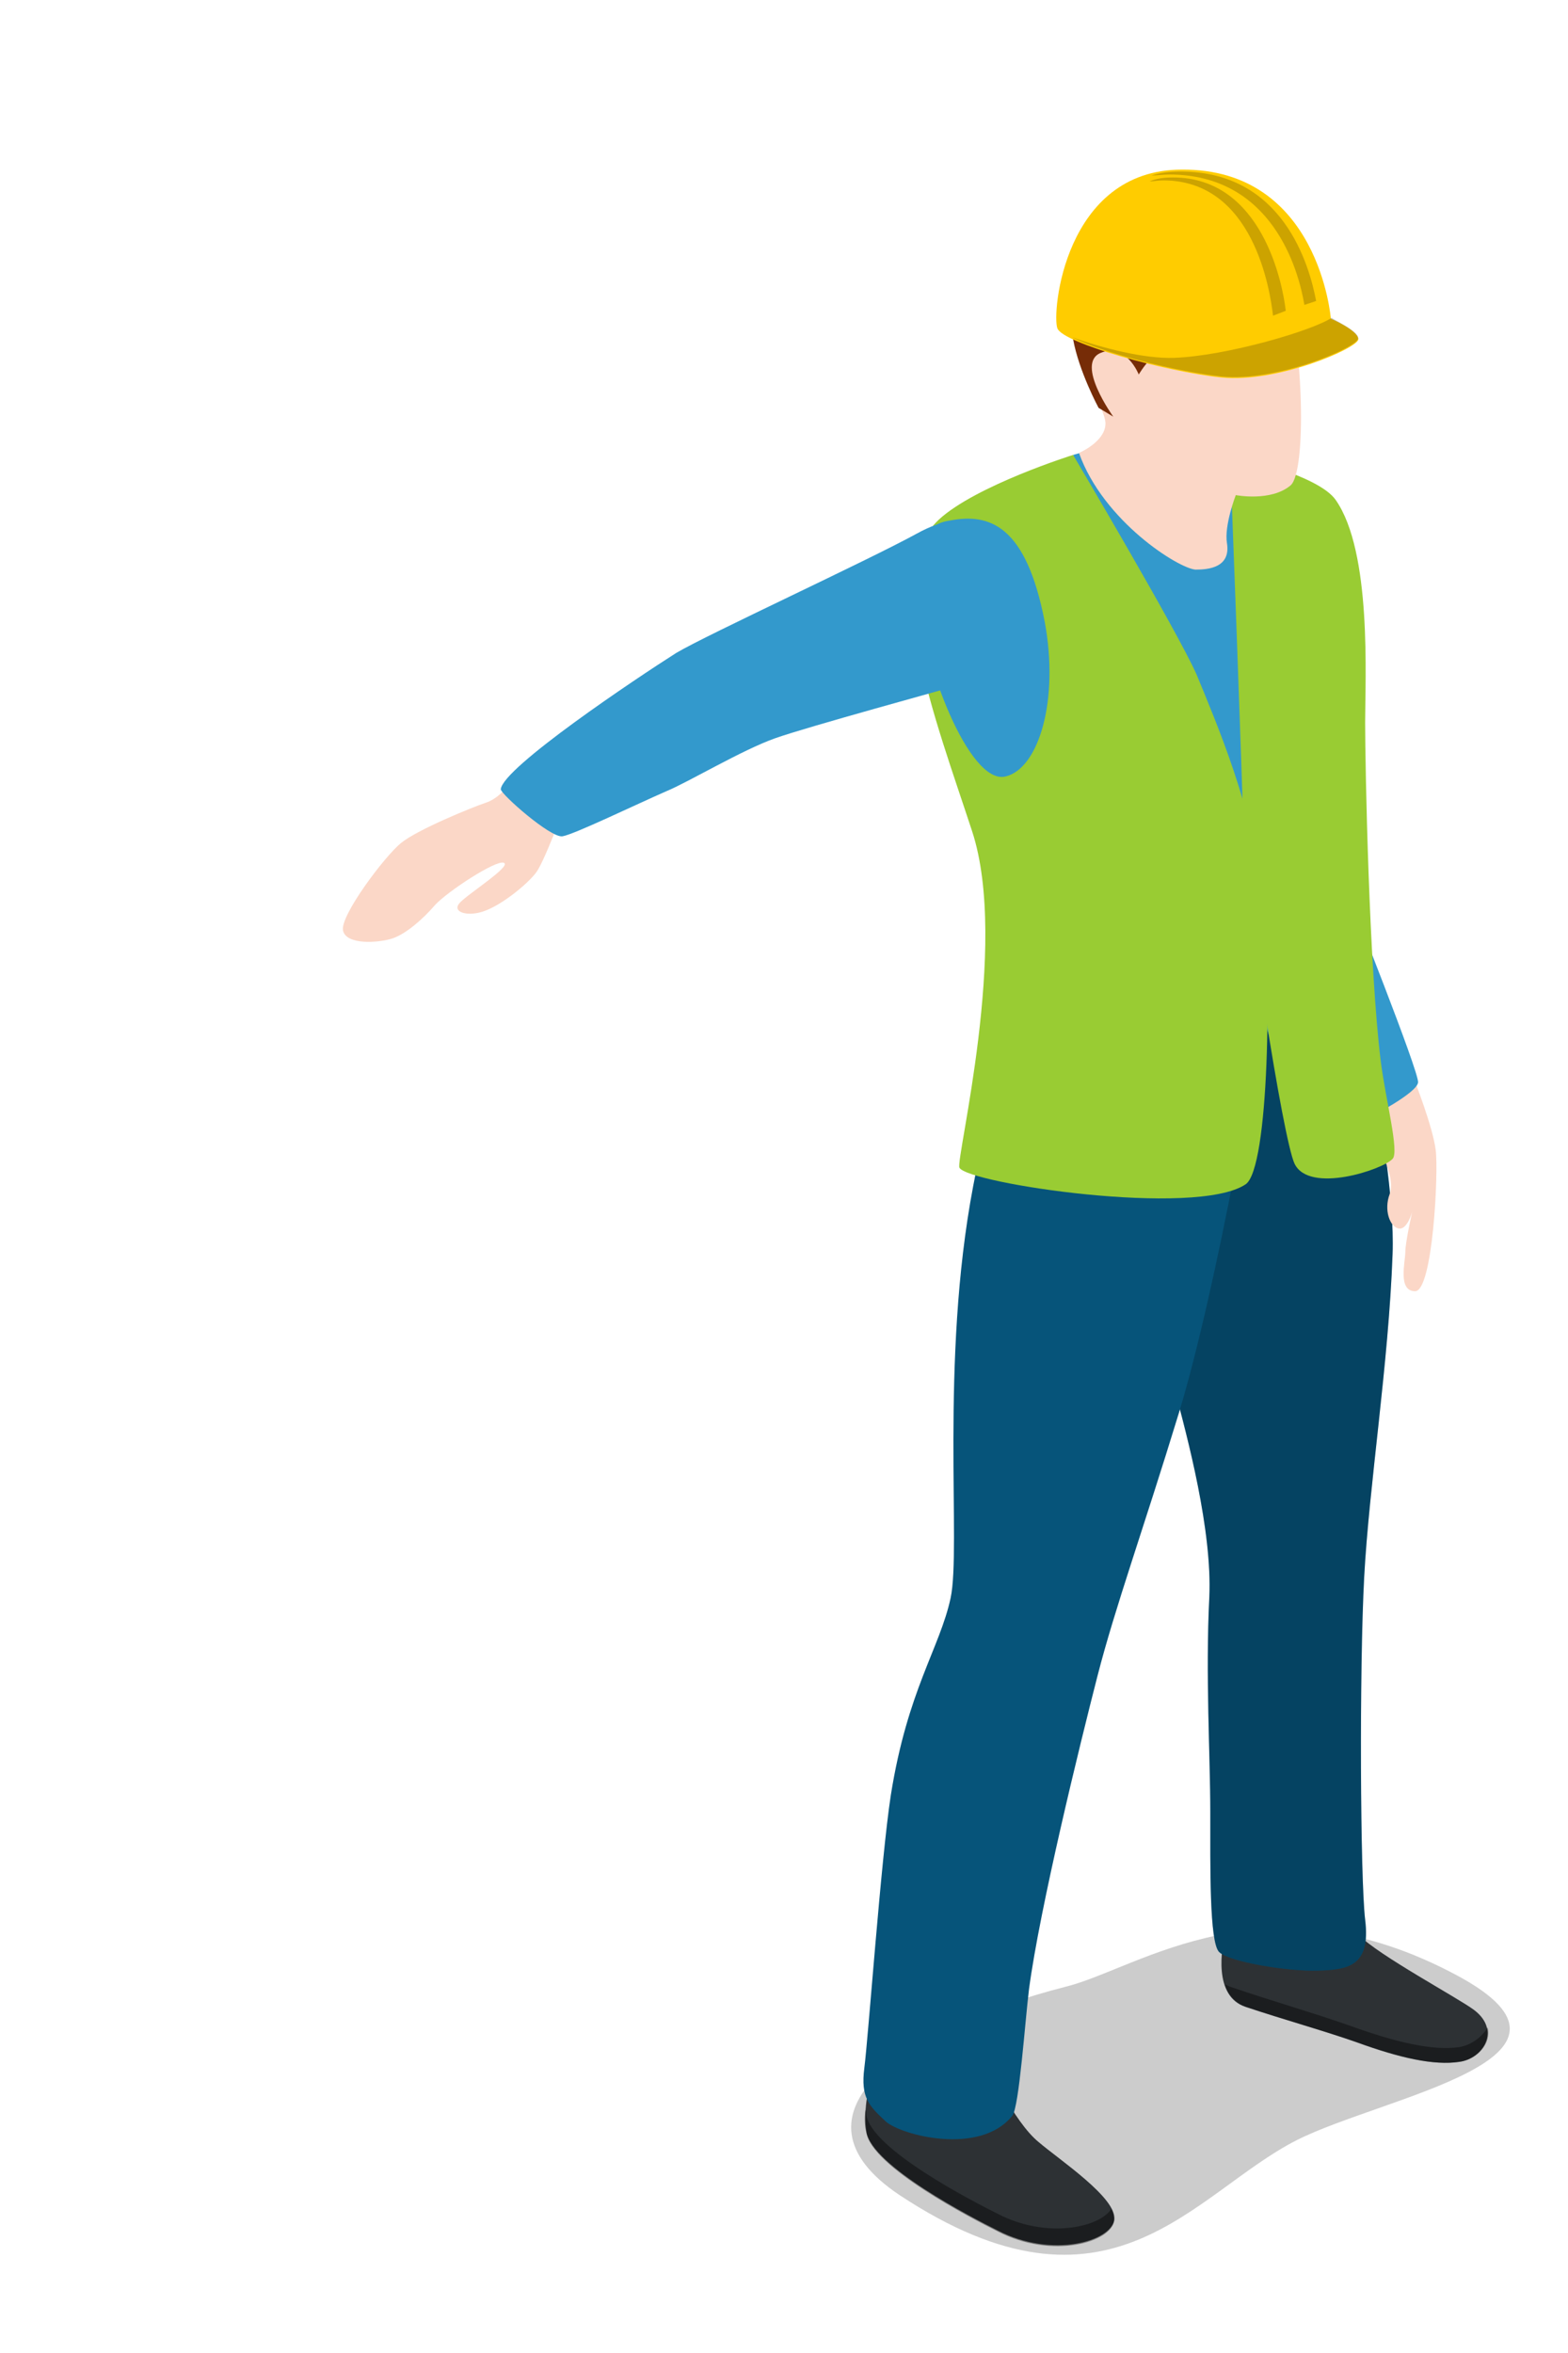 <?xml version="1.0" encoding="utf-8"?>
<!-- Generator: Adobe Illustrator 18.1.0, SVG Export Plug-In . SVG Version: 6.00 Build 0)  -->
<svg version="1.0" id="Layer_1" xmlns="http://www.w3.org/2000/svg" xmlns:xlink="http://www.w3.org/1999/xlink" x="0px" y="0px"
	 viewBox="0 0 160 240" enable-background="new 0 0 160 240" xml:space="preserve">
<g>
	<path opacity="0.2" d="M91.8,223.9c-12.3-8.2,0.2-17,17.1-21.3c7.4-1.9,20.2-11.6,39.8-1.1c15.8,8.5-7.5,12.3-16.4,16.8
		C121.7,223.7,113.3,238.1,91.8,223.9z"/>
	<path fill="#2D3134" d="M126.2,192.4l10.4,1.2c0,0,0.2,1.8,2.1,3.8c1.9,2,10.1,6.4,11.7,7.6c2.8,2.1,0.9,5-1.5,5.3
		c-2.6,0.4-6.1-0.4-10.5-2c-3.4-1.2-7.4-2.3-11.3-3.6c-3.3-1.1-2.5-5.9-2-8C125.7,194.7,126.2,192.4,126.2,192.4z"/>
	<path opacity="0.4" d="M148.9,208.8c-2.7,0.4-6.5-0.5-11.2-2.2c-3.7-1.3-7.9-2.5-12-3.9c-0.3-0.1-0.5-0.2-0.7-0.3
		c0.3,1,1,1.9,2.2,2.3c3.8,1.3,7.8,2.4,11.3,3.6c4.4,1.6,7.9,2.4,10.5,2c1.8-0.3,3.2-1.9,2.8-3.5
		C151.2,207.8,150.1,208.6,148.9,208.8z"/>
	<path fill="#06547A" d="M136.4,93.5c0,0,6.1,23.2,5.7,34.4s-2.4,23.6-2.9,33s-0.4,30.7,0.1,34.9c0.6,4.8-1.8,5.1-4.8,5.2
		c-3.1,0.1-9.1-0.9-10.1-1.9s-0.9-8.7-0.9-14.3s-0.5-14-0.1-21.9c0.3-6.8-2.2-16.2-3.6-21.4c-1.4-5.2-7.4-22.6-7.8-27.4
		S112,98.9,112,98.9L136.4,93.5z"/>
	<path opacity="0.2" d="M136.4,93.5c0,0,6.1,23.2,5.7,34.4s-2.4,23.6-2.9,33s-0.4,30.7,0.1,34.9c0.6,4.8-1.8,5.1-4.8,5.2
		c-3.1,0.1-9.1-0.9-10.1-1.9s-0.9-8.7-0.9-14.3s-0.5-14-0.1-21.9c0.3-6.8-2.2-16.2-3.6-21.4c-1.4-5.2-7.4-22.6-7.8-27.4
		S112,98.9,112,98.9L136.4,93.5z"/>
	<path fill="#FBD7C7" d="M140.7,113.6l3.6-3.5c0,0,1.9,4.8,2.2,7.2c0.3,2.3-0.3,14.4-2.1,14.4c-1.8,0-1-3-1-4c0-1,0.7-4.1,0.7-4.1
		s-0.5,1.9-1.4,1.7s-1.5-1.9-0.9-3.5c0.6-1.6-0.9-4.3-0.9-4.3L140.7,113.6z"/>
	<path fill="#3399CC" d="M139.7,114c0,0,4.9-2.5,5-3.6c0.1-1.1-7-18.9-7-18.9L139.7,114z"/>
	<path fill="#2D3134" d="M90.1,208.2c0.2,0.1,10.6,2.2,10.6,2.2s2.7,6,5.3,8.1c2.1,1.8,8,5.7,7.7,7.9c-0.3,2.2-6.3,4-11.9,1.1
		c-2.6-1.3-12.9-6.6-13.4-10.1C87.8,213.5,90.1,208.2,90.1,208.2z"/>
	<path opacity="0.4" d="M101.8,225.8c-2.6-1.3-12.9-6.6-13.4-10.1c0-0.2,0-0.3-0.1-0.5c-0.1,0.8-0.1,1.6,0.1,2.3
		c0.5,3.5,10.8,8.8,13.4,10.1c5.6,2.9,11.6,1.1,11.9-1.1c0-0.3-0.1-0.7-0.3-1.2C112.2,227.2,106.8,228.4,101.8,225.8z"/>
	<path fill="#06547A" d="M129.2,98.8c-0.3,6.5-5.2,33.2-8.9,45.3c-3.7,12.1-6.5,19.8-8.3,26.8c-1.8,7-5.9,23.7-7,32
		c-0.4,3.2-1,12-1.7,12.9c-3.3,4.1-11.3,2-12.9,0.6c-1.7-1.6-2.6-2.4-2.2-5.5c0.4-3.1,1.7-21.3,2.7-27.8c1.7-10.7,5-15,6.1-20.1
		c1.1-5.1-1.1-24.1,2.3-42c3.4-17.9,7.5-21.7,7.5-21.7L129.2,98.8z"/>
	<polygon fill="#3399CC" points="109.5,46.4 119.8,43.5 126.9,45.2 130,107.1 	"/>
	<path fill="#99CC33" d="M109.5,46.4c0,0-9.9,3.1-13.7,6.6c-6.1,5.7-0.4,20.2,3.4,31.8c3.8,11.6-1.7,33.4-1.3,34.3
		c0.8,1.6,24.1,5.1,29.2,1.7c2.4-1.6,2.7-21.1,1.7-29.8c-1-8.7-4.6-17.1-6.7-22.2C120.1,64.3,109.5,46.4,109.5,46.4z"/>
	<path fill="#99CC33" d="M125.5,46.2c0.6,0.4,9,2.2,10.8,4.8c3.7,5.3,3,18.2,3,22.7c0,4.5,0.4,24.9,1.6,34.6
		c0.5,3.9,1.9,9.2,1.2,9.9c-1,1.1-8.5,3.6-10,0.5c-1.2-2.5-5-27.2-5.2-33C126.8,80,125.5,46.2,125.5,46.2z"/>
	<path fill="#FBD7C7" d="M110.1,46.2c0,0,2.6-1.1,2.7-2.9c0.2-1.9-5.6-9.2-0.8-16c4.9-6.8,16.9-5.5,19,1.2c2.1,6.8,2.3,19.6,0.7,21
		c-2,1.7-5.6,1-5.6,1s-1.2,3.1-0.9,4.9c0.4,2.5-1.9,2.7-3.2,2.7C120.3,58,112.6,53.2,110.1,46.2z"/>
	<path fill="#762C07" d="M112.1,41.6l1.5,0.9c0,0-3.9-5.4-1.3-6.5c2.6-1.1,3.9,2.2,3.9,2.2s1.9-3.4,5-3.7c3.1-0.3,11.4-2.2,11.1-4.8
		c-0.1-1-3.4-10-13.2-8.3s-10.2,9.9-9.6,13.2S112.1,41.6,112.1,41.6z"/>
	<g>
		<path fill="#FFCC00" d="M135.8,32.5c0,0,2.8,1.2,2.8,2.1c0,0.9-8.3,4.5-14,3.9s-16.1-3.5-16.7-5c-0.6-1.5,0.7-16.2,12.7-16.2
			C134.6,17.2,135.8,32.5,135.8,32.5z"/>
		<path opacity="0.2" d="M138.6,34.5c0,0.9-8.3,4.5-14,3.9c-4.6-0.5-12.1-2.4-15.2-4c3.1,1.1,7.3,2.2,10.4,2.1
			c5.4-0.2,14.2-2.8,16.1-4.1C135.8,32.5,138.6,33.7,138.6,34.5z"/>
		<path opacity="0.2" d="M134.3,30.7l-1.2,0.4c-0.6-3.6-3.3-13.3-13.8-13.3c-0.6,0-1.2,0.1-1.8,0.1c0.9-0.3,1.9-0.4,3-0.4
			C130.9,17.5,133.6,27,134.3,30.7z"/>
		<path opacity="0.2" d="M129.9,32.2c-0.3-2.6-2-13.8-11.2-13.8c-0.5,0-1,0.1-1.4,0.1c0.7-0.3,1.5-0.4,2.4-0.4
			c9.1,0,11.2,10.9,11.5,13.6L129.9,32.2z"/>
	</g>
	<path fill="#FBD7C7" d="M51.7,80.3c0,0-0.9,1.2-2.2,1.6c-1.2,0.4-6.9,2.7-8.6,4.1c-1.7,1.4-6.2,7.4-5.9,8.9
		c0.3,1.5,3.6,1.3,5.1,0.8c1.4-0.5,3.1-2,4.3-3.4c1.3-1.4,6.2-4.6,7-4.3c0.9,0.3-3.7,3.2-4.5,4.1c-0.8,0.9,0.7,1.4,2.3,0.9
		c2-0.6,5.1-3.2,5.7-4.3c0.6-1,1.7-3.8,1.7-3.8l0.7-0.3L51.7,80.3z"/>
	<path fill="#3399CC" d="M51.1,80.5c0,0.5,5.1,5,6.3,4.8s7.4-3.2,10.6-4.6c2.2-0.9,7.7-4.2,11.1-5.4s17-4.9,20.8-6
		c5.7-1.6,6.8-8.5,4.4-12.2c-2.5-3.7-5.6-5.5-10.7-2.7c-5.1,2.8-21.4,10.3-24.6,12.2C64.9,69.2,51.3,78.3,51.1,80.5z"/>
	<path fill="#3399CC" d="M96.9,53.1c4.1-0.8,7.8,0.5,9.7,10.3c1.5,8-0.6,15-4,15.8c-3.7,0.9-8.5-11.7-8.8-18.1
		C93.6,54.7,94.8,53.4,96.9,53.1z"/>
</g>
</svg>
